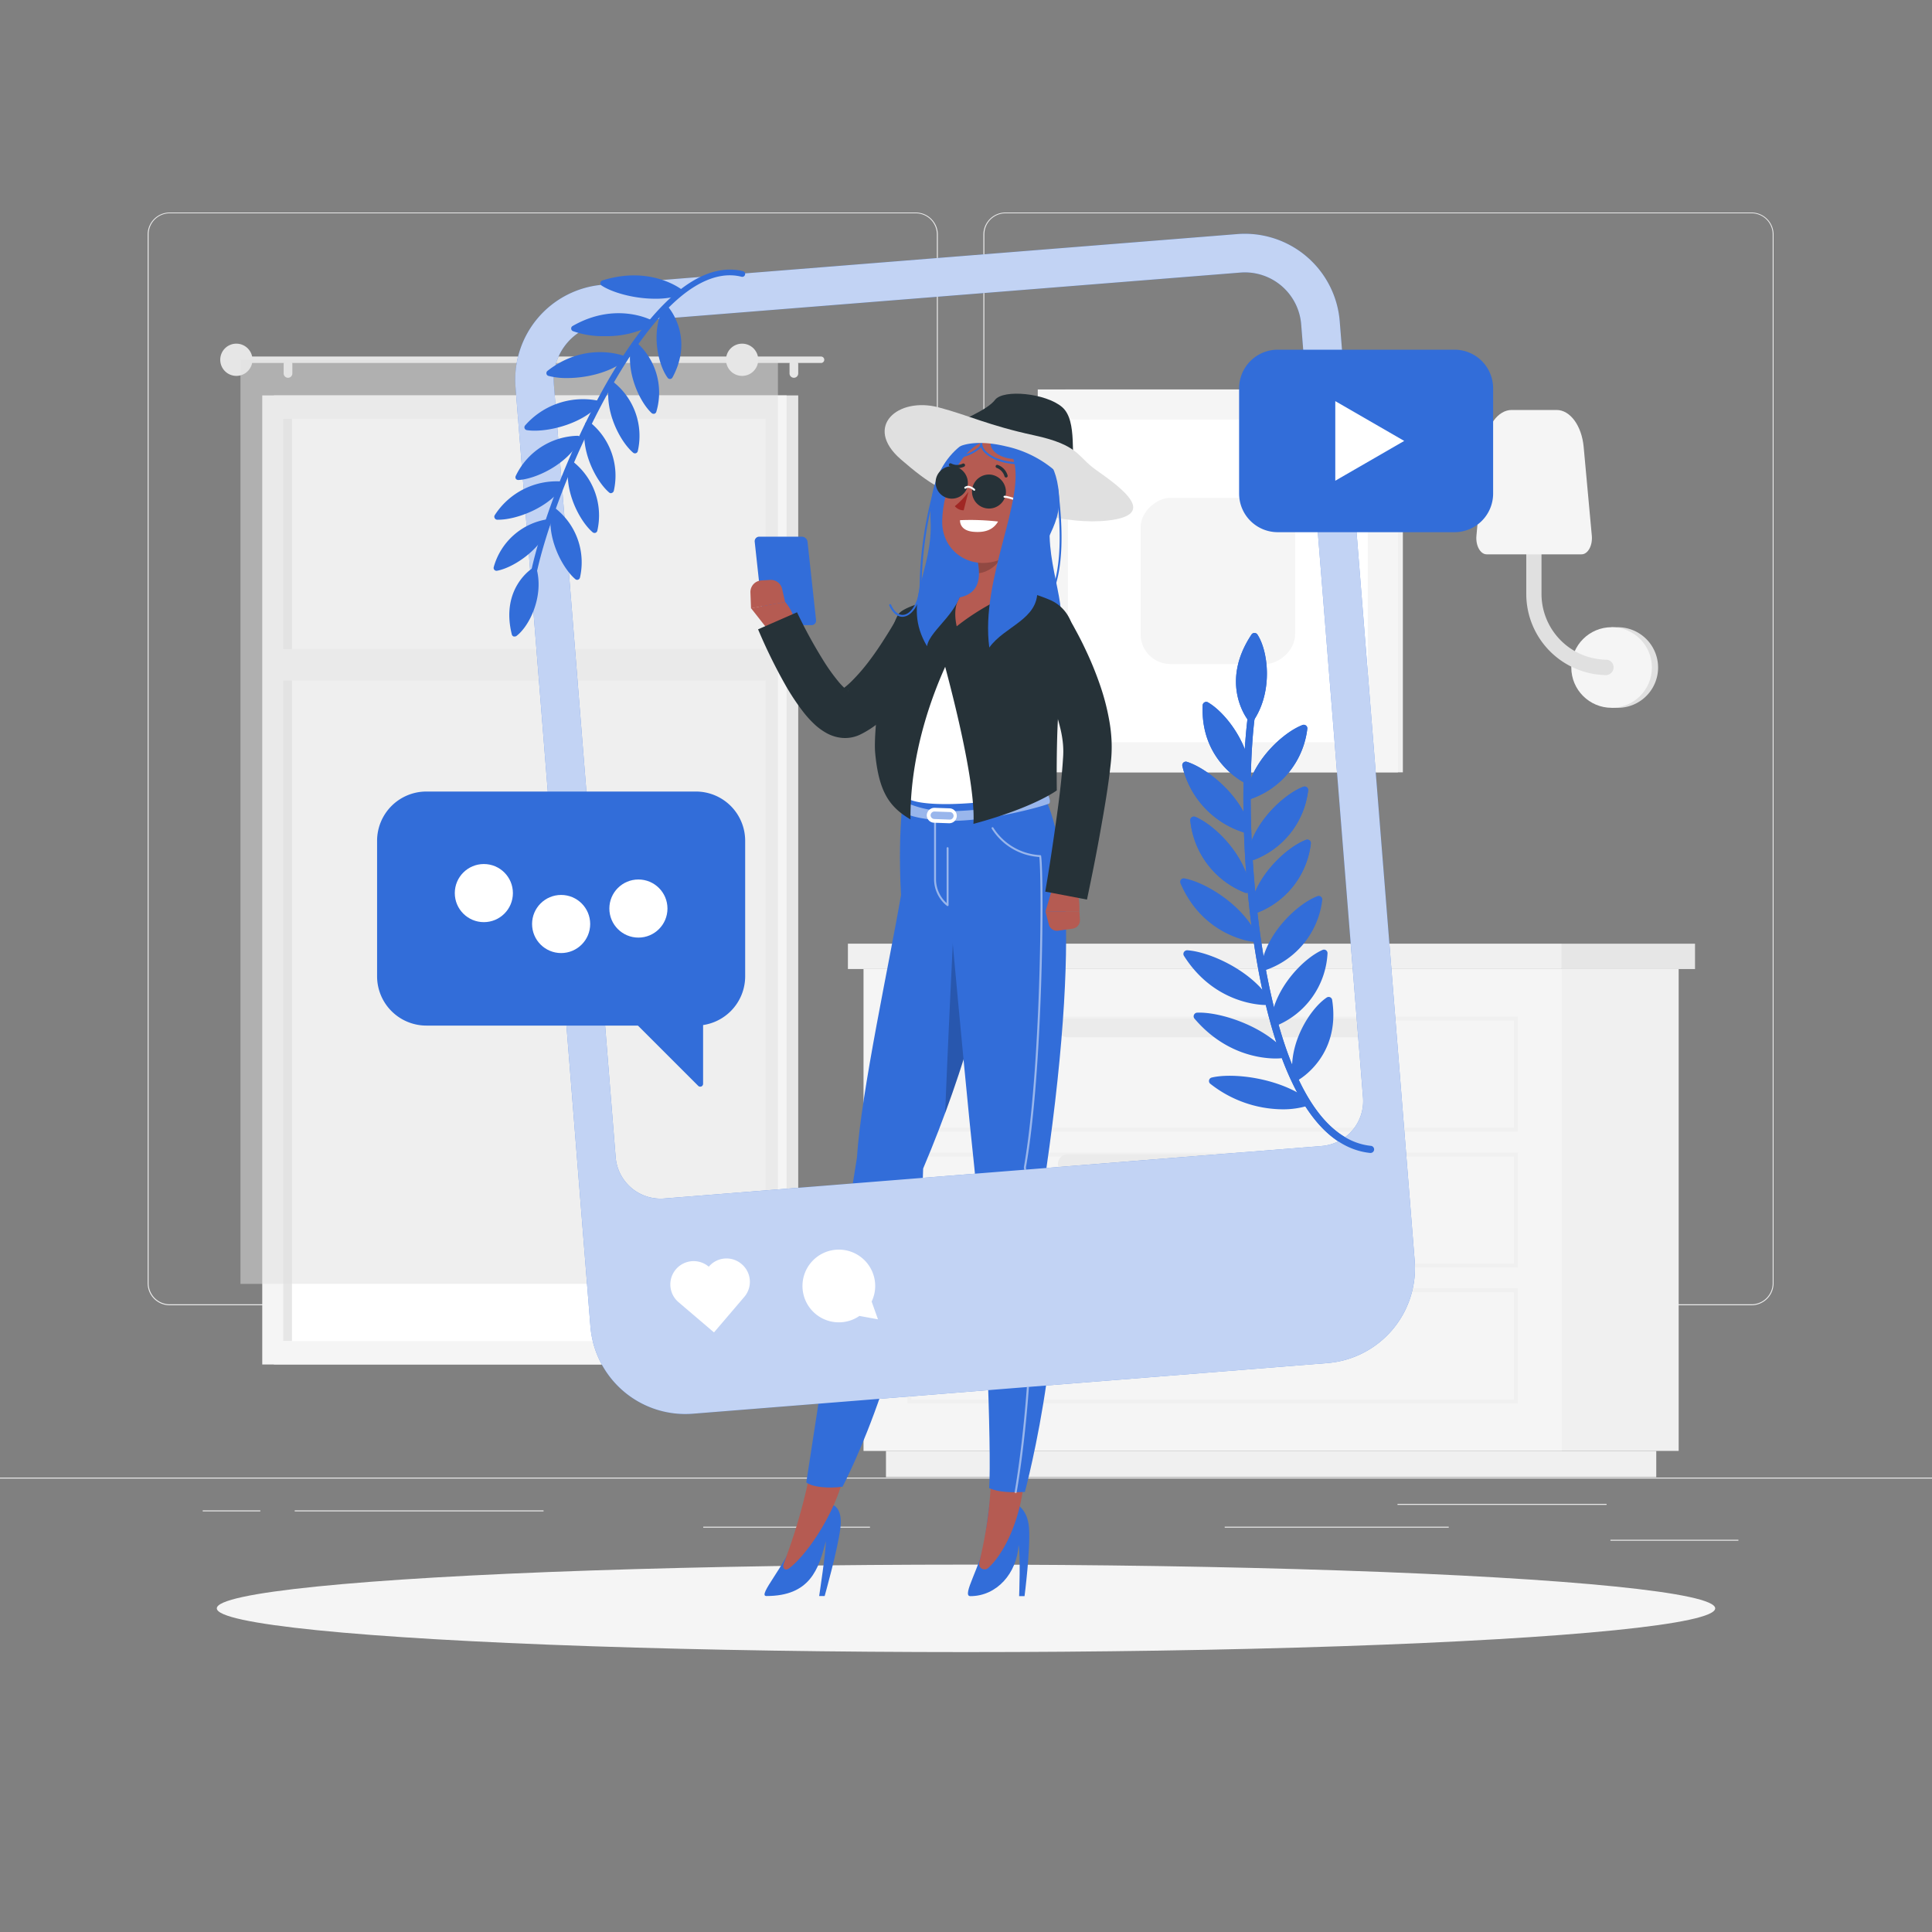 <svg xmlns="http://www.w3.org/2000/svg" viewBox="0 0 500 500"><rect x="0" y="0" width="500" height="500" fill="#808080" stroke="none"/><g id="freepik--background-complete--inject-5"><rect y="382.4" width="500" height="0.25" style="fill:#ebebeb"></rect><rect x="416.78" y="398.49" width="33.12" height="0.25" style="fill:#ebebeb"></rect><rect x="316.95" y="395.11" width="57.98" height="0.25" style="fill:#ebebeb"></rect><rect x="361.67" y="389.21" width="54.11" height="0.25" style="fill:#ebebeb"></rect><rect x="52.46" y="390.89" width="14.91" height="0.25" style="fill:#ebebeb"></rect><rect x="76.27" y="390.89" width="64.4" height="0.25" style="fill:#ebebeb"></rect><rect x="182" y="395.11" width="43.15" height="0.25" style="fill:#ebebeb"></rect><path d="M237,337.8H43.91a5.71,5.71,0,0,1-5.7-5.71V60.66A5.71,5.71,0,0,1,43.91,55H237a5.71,5.71,0,0,1,5.71,5.71V332.09A5.71,5.71,0,0,1,237,337.8ZM43.91,55.2a5.46,5.46,0,0,0-5.45,5.46V332.09a5.46,5.46,0,0,0,5.45,5.46H237a5.47,5.47,0,0,0,5.46-5.46V60.66A5.47,5.47,0,0,0,237,55.2Z" style="fill:#ebebeb"></path><path d="M453.31,337.8H260.21a5.72,5.72,0,0,1-5.71-5.71V60.66A5.72,5.72,0,0,1,260.21,55h193.1A5.71,5.71,0,0,1,459,60.66V332.09A5.71,5.71,0,0,1,453.31,337.8ZM260.21,55.2a5.47,5.47,0,0,0-5.46,5.46V332.09a5.47,5.47,0,0,0,5.46,5.46h193.1a5.47,5.47,0,0,0,5.46-5.46V60.66a5.47,5.47,0,0,0-5.46-5.46Z" style="fill:#ebebeb"></path><path d="M418.36,183.18a10.43,10.43,0,1,0,0-20.85h-1.28v20.85Z" style="fill:#e0e0e0"></path><circle cx="417.08" cy="172.75" r="10.43" style="fill:#f5f5f5"></circle><path d="M416,174.72a21,21,0,0,1-21-21V124.07a2,2,0,0,1,3.94,0v29.67a17.05,17.05,0,0,0,17,17,2,2,0,0,1,0,3.94Z" style="fill:#e0e0e0"></path><path d="M384.74,143.46h24.57c1.63,0,2.89-2.27,2.65-4.81l-2.11-23c-.51-5.48-3.49-9.55-7-9.55H391.22c-3.52,0-6.51,4.07-7,9.55l-2.12,23C381.86,141.19,383.11,143.46,384.74,143.46Z" style="fill:#f5f5f5"></path><rect x="70.89" y="102.34" width="135.7" height="250.8" transform="translate(277.47 455.47) rotate(180)" style="fill:#e6e6e6"></rect><rect x="67.87" y="102.34" width="135.7" height="250.8" transform="translate(271.44 455.47) rotate(180)" style="fill:#f5f5f5"></rect><rect x="16.4" y="165.3" width="238.64" height="124.87" transform="translate(363.46 92.02) rotate(90)" style="fill:#fff"></rect><rect x="-44.9" y="226.6" width="238.64" height="2.28" transform="translate(302.16 153.31) rotate(90)" style="fill:#e6e6e6"></rect><rect x="70.11" y="167.94" width="131.22" height="8.16" transform="translate(271.44 344.05) rotate(180)" style="fill:#f5f5f5"></rect><path d="M62,92.27H212.49a.84.84,0,0,1,.83.83h0a.84.84,0,0,1-.83.84H62a.84.84,0,0,1-.83-.84h0A.83.83,0,0,1,62,92.27Z" style="fill:#e6e6e6"></path><path d="M57,93.1a4.17,4.17,0,1,0,4.17-4.16A4.16,4.16,0,0,0,57,93.1Z" style="fill:#e6e6e6"></path><path d="M205.46,97.77h0a1.12,1.12,0,0,0,1.12-1.12V94.23a1.13,1.13,0,0,0-1.12-1.13h0a1.14,1.14,0,0,0-1.13,1.13v2.42A1.13,1.13,0,0,0,205.46,97.77Z" style="fill:#e6e6e6"></path><path d="M74.54,97.77h0a1.12,1.12,0,0,0,1.12-1.12V94.23a1.13,1.13,0,0,0-1.12-1.13h0a1.14,1.14,0,0,0-1.13,1.13v2.42A1.13,1.13,0,0,0,74.54,97.77Z" style="fill:#e6e6e6"></path><rect x="62.24" y="93.1" width="139.1" height="239.16" transform="translate(263.57 425.37) rotate(180)" style="fill:#e0e0e0;opacity:0.5"></rect><path d="M187.89,93.1a4.17,4.17,0,1,0,4.17-4.16A4.17,4.17,0,0,0,187.89,93.1Z" style="fill:#e6e6e6"></path><rect x="404.2" y="250.79" width="30.24" height="124.71" transform="translate(838.64 626.28) rotate(180)" style="fill:#f0f0f0"></rect><rect x="229.28" y="375.49" width="199.35" height="6.79" transform="translate(657.92 757.78) rotate(180)" style="fill:#f0f0f0"></rect><rect x="223.48" y="250.79" width="180.72" height="124.71" style="fill:#f5f5f5"></rect><path d="M392.83,328h-158V298.25h158Zm-156.94-1h155.9v-27.7H235.89Z" style="fill:#f0f0f0"></path><path d="M392.83,363.19h-158V333.4h158Zm-156.94-1h155.9V334.44H235.89Z" style="fill:#f0f0f0"></path><path d="M276.21,303.59h75.25a2.42,2.42,0,0,0,2.41-2.41h0a2.41,2.41,0,0,0-2.41-2.41H276.21a2.42,2.42,0,0,0-2.41,2.41h0A2.42,2.42,0,0,0,276.21,303.59Z" style="fill:#ebebeb"></path><path d="M392.83,292.88h-158V263.09h158Zm-156.94-1.05h155.9v-27.7H235.89Z" style="fill:#f0f0f0"></path><path d="M276.21,268.43h75.25a2.41,2.41,0,0,0,2.41-2.41h0a2.42,2.42,0,0,0-2.41-2.41H276.21A2.42,2.42,0,0,0,273.8,266h0A2.42,2.42,0,0,0,276.21,268.43Z" style="fill:#ebebeb"></path><path d="M276.21,338.74h75.25a2.41,2.41,0,0,0,2.41-2.41h0a2.42,2.42,0,0,0-2.41-2.41H276.21a2.42,2.42,0,0,0-2.41,2.41h0A2.42,2.42,0,0,0,276.21,338.74Z" style="fill:#ebebeb"></path><rect x="219.45" y="244.23" width="184.75" height="6.56" transform="translate(623.64 495.01) rotate(180)" style="fill:#f0f0f0"></rect><rect x="404.2" y="244.23" width="34.47" height="6.56" style="fill:#e6e6e6"></rect><rect x="275.72" y="100.8" width="87.34" height="99.09" transform="translate(638.78 300.68) rotate(180)" style="fill:#f0f0f0"></rect><rect x="268.58" y="100.8" width="93.21" height="99.09" transform="translate(630.36 300.68) rotate(180)" style="fill:#f5f5f5"></rect><rect x="273.44" y="111.55" width="83.47" height="77.59" transform="translate(465.52 -164.84) rotate(90)" style="fill:#fff"></rect><rect x="293.68" y="130.35" width="43.01" height="39.98" rx="7.69" transform="translate(465.52 -164.84) rotate(90)" style="fill:#f5f5f5"></rect></g><g id="freepik--Shadow--inject-5"><ellipse id="freepik--path--inject-5" cx="250" cy="416.24" rx="193.89" ry="11.32" style="fill:#f5f5f5"></ellipse></g><g id="freepik--Character--inject-5"><path d="M210,161.79h-11a1.53,1.53,0,0,1-1.48-1.34l-2.2-20.22a1.18,1.18,0,0,1,1.19-1.34h11a1.53,1.53,0,0,1,1.48,1.34l2.2,20.22A1.18,1.18,0,0,1,210,161.79Z" style="fill:#326DD9"></path><path d="M243.64,111.65c5.16-3.05,11.72-5.36,13.88-8.17s13.16-1.73,17.35,1.87,1.95,13.51,3.55,17.29-2,6.75-2,6.75Z" style="fill:#263238"></path><path d="M250.9,115.42c-10.25,5.35-10.35,26.34-4.26,38.54s23.1,14.71,26.93,9.54-4.25-19.58-1.25-31.42S260.31,110.5,250.9,115.42Z" style="fill:#326DD9"></path><path d="M198.3,162.4l-3.93-5,8.83-1.62s4.87,5.52,1.15,9h-1.17A6.24,6.24,0,0,1,198.3,162.4Z" style="fill:#b55b52"></path><path d="M197,150.22l2.32-.14a3,3,0,0,1,3.09,2.32l.78,3.41-8.83,1.62-.15-4.12A3,3,0,0,1,197,150.22Z" style="fill:#b55b52"></path><path d="M244.58,166.33c-.78,1.28-1.48,2.33-2.24,3.47s-1.51,2.22-2.29,3.31c-1.58,2.17-3.22,4.32-5,6.41a60.68,60.68,0,0,1-5.93,6.12,35.32,35.32,0,0,1-3.7,2.86,25.51,25.51,0,0,1-2.22,1.31l-.3.15c-.12.06-.12.07-.42.21a9,9,0,0,1-4.5.8,10.19,10.19,0,0,1-4.32-1.39,15.93,15.93,0,0,1-2.54-1.83,27.47,27.47,0,0,1-3.31-3.6,59.75,59.75,0,0,1-4.62-7,137.47,137.47,0,0,1-7-14.28l10.08-4.41a125.81,125.81,0,0,0,6.93,12.66,49.42,49.42,0,0,0,3.95,5.47,14.53,14.53,0,0,0,1.9,1.89,2.32,2.32,0,0,0,.55.36c.06,0-.09-.13-.74-.21a3.46,3.46,0,0,0-1.16.1,4.38,4.38,0,0,0-.58.2c-.15.08,0,0,0,0l.12-.07a11.21,11.21,0,0,0,1-.68,22.6,22.6,0,0,0,2.19-1.91,48.45,48.45,0,0,0,4.35-5c1.4-1.83,2.74-3.78,4-5.77.64-1,1.27-2,1.87-3s1.23-2.09,1.72-3Z" style="fill:#263238"></path><path d="M286.7,134.71c-10.93,1.22-22.94-3.21-32.27-4.78S240.2,125,233.1,118.85c-9.71-8.46-.74-16.22,9.82-13.42,7.65,2,12.89,4.68,24.66,7.22s11.2,5.55,16.05,8.95C290.84,126.65,299.54,133.28,286.7,134.71Z" style="fill:#e0e0e0"></path><path d="M262.15,388.84s3.76,1,4.16,6.57-1.16,17.67-1.16,17.67h-1.4s.4-10.69-.15-13.18c-.43,7.23-5.61,13.18-12.47,13.18-2.43,0,2.87-7.9,3.73-14.62s1.36-10.3,1.36-10.3Z" style="fill:#326DD9"></path><path d="M256.41,384.49l8.41.47c-1.38,10.29-5.64,17.8-9.16,20.91a1.43,1.43,0,0,1-2.26-1.42A108.33,108.33,0,0,0,256.41,384.49Z" style="fill:#b55b52"></path><path d="M215.27,389.38s2.88.48,2.23,6-4.08,17.67-4.08,17.67H212s1.79-11.69,1.71-14.18c-1.81,7.23-4.08,14.18-15.37,14.18-2.43,0,5-7.9,7.1-14.62s2.86-9.08,2.86-9.08Z" style="fill:#326DD9"></path><path d="M209.46,382l8.22,2.48c-2.92,9.25-9.31,18.26-13.42,21.37-1.1.83-1.89,0-1.41-1.26A147.83,147.83,0,0,0,209.46,382Z" style="fill:#b55b52"></path><path d="M234.24,203.08s-2.06,9.89-1.06,28.56c-2.81,16.61-10.34,50.95-11.41,68-4.46,27.54-13.1,84-13.1,84,1.54,1.28,5.92,1.61,9.38,1.12,0,0,20-37.66,20.86-82.34,22.71-53.48,24.53-98.76,24.53-98.76Z" style="fill:#326DD9"></path><path d="M247.12,233.41s-1.63,32.16-2.51,54.66a336.05,336.05,0,0,0,14.58-52.46Z" style="opacity:0.2"></path><path d="M242.92,203.67s6.4,72.53,9.2,98.14c2.93,26.89,4.53,74.81,3.87,83.3,2.5,1.18,6.16,1.15,9.25,1,0,0,13.31-49.27,5.47-83.11,4.9-33.65,5.91-57.53,4.78-72.75-1.43-19.21-5.87-25.14-5.87-25.14Z" style="fill:#326DD9"></path><path d="M233.3,207.17l-.47,2.27s1,2.31,11.31,2.94,26.06-3.74,27.44-4.46c.49-.9-.57-2.55-.57-2.55s-10.61,4.59-26.35,4.57A27.11,27.11,0,0,1,233.3,207.17Z" style="fill:#326DD9"></path><path d="M233.3,207.17l-.47,2.27s1,2.31,11.31,2.94,26.06-3.74,27.44-4.46c.49-.9-.57-2.55-.57-2.55s-10.61,4.59-26.35,4.57A27.11,27.11,0,0,1,233.3,207.17Z" style="fill:#fff;opacity:0.5"></path><path d="M231.21,166.63c-.18,8.16-6.79,12.44.43,18.72-.49,7.06-.48,17.73,2.39,20.59,2.16,3.12,18.52,2.87,35.59-.83-2-9.84-.8-15.34,5.52-37.28a8.92,8.92,0,0,0-7-11.25c-1.4-.25-2.87-.48-4.39-.66a112.76,112.76,0,0,0-16-1.2c-1.74,0-3.54.12-5.26.23A12.06,12.06,0,0,0,231.21,166.63Z" style="fill:#fff"></path><path d="M263.5,137.82c-1.39,5.06-3.1,14.4.24,18.1a39.2,39.2,0,0,0-15.11,6.3,3.11,3.11,0,0,1-4.44-4.23,10.9,10.9,0,0,1,3.58-3.27c5.83-.94,6-5.2,5.3-9.27Z" style="fill:#b55b52"></path><path d="M248.18,154.91c-2.3,3.87.28,10.09.28,10.09s-13,21.49-12.83,47.06c-5.47-3.23-8.18-7.12-9.13-17.13-.69-7.26,3.32-33.68,6.41-36.43,2.32-2.07,10.58-3.91,14.5-4.69A.74.74,0,0,1,248.18,154.91Z" style="fill:#263238"></path><path d="M260.34,154.28c-12.09,5.7-17.42,12.16-17.42,12.16s9.83,33.89,9,46.78c15.69-4.22,21.58-8.66,21.58-8.66s-.33-21.56,1.34-27.34c.78-2.7,1.8-6.8,2.67-10.39a10,10,0,0,0-5.87-11.61,43.84,43.84,0,0,0-4.18-1.52A9.86,9.86,0,0,0,260.34,154.28Z" style="fill:#263238"></path><path d="M259.25,140.93l-6.17,4.52a16.6,16.6,0,0,1,.28,2.87c2.21-.15,5.4-2.33,5.8-4.6A7.71,7.71,0,0,0,259.25,140.93Z" style="opacity:0.2"></path><path d="M258.3,112.5c-9.16-1.1-18.23,8.55-17.48,22.07s-7.66,21.26-.91,32.68c.75-4.58,9.73-9.21,9.28-17.58s-3.28-20.63,3.47-24.94S264.52,113.25,258.3,112.5Z" style="fill:#326DD9"></path><path d="M233.57,159.63c-1.34,0-2.57-1-3.43-2.92a.25.25,0,1,1,.46-.2c.86,1.9,2.11,2.84,3.41,2.58,1.88-.38,3.85-3.24,4-8a97.58,97.58,0,0,1,3.77-24.83.25.25,0,0,1,.31-.16.24.24,0,0,1,.16.31,97,97,0,0,0-3.74,24.69c-.15,5-2.32,8-4.39,8.45A2.47,2.47,0,0,1,233.57,159.63Z" style="fill:#326DD9"></path><path d="M269.63,128.8c-2.63,8.2-3.57,11.73-8.79,15-7.86,4.85-17.16-.14-17-9,.16-7.94,4.44-20,13.28-21.3S272.26,120.59,269.63,128.8Z" style="fill:#b55b52"></path><path d="M247.06,118.58l-.43,0a.24.24,0,0,1-.23-.27.25.25,0,0,1,.26-.23,10,10,0,0,0,6.61-2.38,1.25,1.25,0,0,0,.45-.9.25.25,0,0,1,.21-.28.26.26,0,0,1,.28.22,1.67,1.67,0,0,1-.57,1.3A10.68,10.68,0,0,1,247.06,118.58Z" style="fill:#326DD9"></path><path d="M260.28,128a4.4,4.4,0,1,1-3.74-5.15A4.5,4.5,0,0,1,260.28,128Z" style="fill:#263238"></path><path d="M250.33,126.14a4.2,4.2,0,1,1-3.1-5.39A4.39,4.39,0,0,1,250.33,126.14Z" style="fill:#263238"></path><path d="M252.13,127a.22.22,0,0,1-.17-.07s-1.15-1.1-2-.49a.25.25,0,0,1-.35-.06.25.25,0,0,1,.06-.35c1.18-.86,2.57.49,2.63.54a.26.26,0,0,1,0,.36A.26.26,0,0,1,252.13,127Z" style="fill:#fff"></path><path d="M267.66,131.69a.2.2,0,0,1-.11,0c-5.62-2.84-7.57-2.89-7.59-2.89a.25.25,0,0,1-.25-.25.26.26,0,0,1,.25-.25c.08,0,2.05,0,7.81,2.94a.26.26,0,0,1,.11.34A.25.25,0,0,1,267.66,131.69Z" style="fill:#fff"></path><path d="M248.46,134.62a63.86,63.86,0,0,1,9.84.35c-1,1.69-2.75,3-6.44,2.65S248.46,134.62,248.46,134.62Z" style="fill:#fff"></path><path d="M256.83,127.94c-.17.68-.67,1.14-1.11,1s-.67-.76-.49-1.44.67-1.13,1.11-1S257,127.27,256.83,127.94Z" style="fill:#263238"></path><path d="M248.46,125.93c-.18.68-.68,1.14-1.12,1s-.66-.76-.49-1.44.67-1.13,1.12-1S248.63,125.25,248.46,125.93Z" style="fill:#263238"></path><path d="M248.15,124.59l-1.51-.89S247.16,125.19,248.15,124.59Z" style="fill:#263238"></path><path d="M250.62,127.27A18.4,18.4,0,0,1,247.1,131a3,3,0,0,0,2.3,1.07Z" style="fill:#a02724"></path><path d="M270.59,135.25a5.67,5.67,0,0,1-4,2.35c-2,.14-2.55-2.18-1.56-4.21.89-1.83,3-4.1,4.86-3.28S271.88,133.54,270.59,135.25Z" style="fill:#b55b52"></path><path d="M260.18,123.54a.48.48,0,0,1-.21-.25,3.31,3.31,0,0,0-2-2.19.41.41,0,0,1-.29-.5.42.42,0,0,1,.51-.29,4.08,4.08,0,0,1,2.58,2.74.42.42,0,0,1-.27.51A.46.46,0,0,1,260.18,123.54Z" style="fill:#263238"></path><path d="M249.5,120a.45.45,0,0,1,.22.21.43.43,0,0,1-.2.55,4.12,4.12,0,0,1-3.76-.1.41.41,0,0,1,.44-.7,3.25,3.25,0,0,0,3,0A.42.42,0,0,1,249.5,120Z" style="fill:#263238"></path><path d="M256.53,126.6l-1.51-.89S255.53,127.2,256.53,126.6Z" style="fill:#263238"></path><path d="M272.74,228.56l-2.18,7.36,8.79,0s.29-5.67-2-9.2l-1.12-.41C274.32,226.5,273.59,226.85,272.74,228.56Z" style="fill:#b55b52"></path><path d="M273.85,240.86l3.77-.53a2.18,2.18,0,0,0,1.86-2.3l-.13-2.14-8.79,0,.87,3.34A2.17,2.17,0,0,0,273.85,240.86Z" style="fill:#b55b52"></path><path d="M276.42,159.67c.52.83.88,1.46,1.29,2.18l1.14,2.1c.75,1.41,1.46,2.82,2.13,4.26a87.1,87.1,0,0,1,3.64,8.89,59.73,59.73,0,0,1,2.5,9.62,39.59,39.59,0,0,1,.56,5.2,37.37,37.37,0,0,1-.18,5.27c-.65,6.32-1.69,12.13-2.74,18.05s-2.22,11.7-3.45,17.57l-10.8-2.06c1-5.76,1.87-11.59,2.69-17.38s1.58-11.64,1.91-17.11a22.43,22.43,0,0,0,0-3.59,27.75,27.75,0,0,0-.56-3.59,48.82,48.82,0,0,0-2.31-7.44,75.26,75.26,0,0,0-3.42-7.38c-.64-1.21-1.31-2.41-2-3.59l-1.06-1.74c-.34-.55-.75-1.19-1-1.6Z" style="fill:#263238"></path><path d="M245.79,213.06h-.07l-4-.14a1.93,1.93,0,0,1-1.87-2,2,2,0,0,1,2-1.86l4,.14a1.93,1.93,0,0,1-.06,3.85Zm0-.95a1,1,0,0,0,1-.94,1,1,0,0,0-.27-.7.94.94,0,0,0-.68-.31l-4-.14a1,1,0,0,0-1,.94,1,1,0,0,0,.95,1Z" style="fill:#fff"></path><path d="M245.24,234.5a.27.27,0,0,1-.15-.05,8.81,8.81,0,0,1-3.35-6.93V212.46a.25.25,0,0,1,.5,0v15.06a8.31,8.31,0,0,0,2.75,6.19V219.5a.25.25,0,0,1,.5,0v14.75a.25.25,0,0,1-.14.23Z" style="fill:#fff;opacity:0.5"></path><path d="M262.8,386.43h0a.25.25,0,0,1-.21-.29c3.62-21.28,5.91-56.64,2.39-84a.09.09,0,0,1,0-.07c4.38-24.69,4.75-73,4-80.28a15.69,15.69,0,0,1-12.33-7.34.25.25,0,0,1,.1-.34.25.25,0,0,1,.34.11,15.23,15.23,0,0,0,12.13,7.09.26.26,0,0,1,.23.21c.81,6.51.48,55.62-3.94,80.6,3.52,27.4,1.23,62.8-2.4,84.11A.24.24,0,0,1,262.8,386.43Z" style="fill:#fff;opacity:0.5"></path><path d="M262.25,118.79c3.33,10.34-8.6,31-6.22,48.79,4-5.58,12.74-7.25,12.43-14.91-.51-13,6.43-14.81,5.57-25-.75-8.89-5-12.41-12.46-14.28S255,118.22,262.25,118.79Z" style="fill:#326DD9"></path><path d="M263.3,120.14h0c-5.11-.15-8.59-2.31-9.4-4.37a2.58,2.58,0,0,1,.69-2.9.24.24,0,0,1,.35,0,.26.26,0,0,1,0,.36,2.06,2.06,0,0,0-.57,2.36c.75,1.9,4.06,3.91,8.94,4a.24.24,0,0,1,.24.25A.25.25,0,0,1,263.3,120.14Z" style="fill:#326DD9"></path><path d="M272.58,152.81l-.09,0a.25.25,0,0,1-.15-.32c2.12-5.63,2.48-14.6,1-25.94a.25.25,0,0,1,.22-.28.25.25,0,0,1,.28.22c1.47,11.58,1.11,20.39-1.07,26.17A.26.26,0,0,1,272.58,152.81Z" style="fill:#326DD9"></path><path d="M249.57,111.61c-6.22,1.1-1.11,3.89-1.11,3.89s3.78-1.94,11.84,0a28.93,28.93,0,0,1,12.36,6s3.63-.92,2-4S262.13,109.39,249.57,111.61Z" style="fill:#e0e0e0"></path></g><g id="freepik--Post--inject-5"><path d="M354.76,298.39h-.1c-5.39-.54-10.28-3.5-14.5-8.8-17.36-21.74-20.44-78.27-17.28-103.8a.91.91,0,0,1,1-.8.92.92,0,0,1,.8,1c-3,24.56.09,81.39,16.89,102.44,3.91,4.89,8.37,7.62,13.26,8.12a.92.92,0,0,1-.09,1.83Z" style="fill:#326DD9"></path><path d="M323.75,185.85c4.64-7.06,3.56-17.06.9-21.12C316.45,177.08,323.75,185.85,323.75,185.85Z" style="fill:#326DD9"></path><path d="M323.75,186.77a.9.9,0,0,1-.7-.33c-.08-.1-7.64-9.44.84-22.22a.9.9,0,0,1,.76-.41.94.94,0,0,1,.77.41c2.78,4.25,4.07,14.57-.9,22.13a.9.9,0,0,1-.71.41Zm.84-20.22c-5,8.6-2.37,15.09-.89,17.59A21.73,21.73,0,0,0,324.59,166.55Z" style="fill:#326DD9"></path><path d="M322.73,201.88c.3-8.12-6-16.68-10.57-19.31C311.55,196.8,322.73,201.88,322.73,201.88Z" style="fill:#326DD9"></path><path d="M322.73,202.8a.85.85,0,0,1-.38-.09c-.12-.05-11.73-5.5-11.1-20.18a.89.89,0,0,1,.47-.76.88.88,0,0,1,.9,0c4.71,2.72,11.35,11.46,11,20.13a.93.93,0,0,1-.92.89Zm-9.67-18.51a19.24,19.24,0,0,0,8.73,16C321.35,193.86,316.94,187.32,313.06,184.29Z" style="fill:#326DD9"></path><path d="M323.45,205.88c1.19-8,9-15.5,14-17.39C335.4,202.61,323.45,205.88,323.45,205.88Z" style="fill:#326DD9"></path><path d="M323.45,206.8a.93.93,0,0,1-.61-.23.94.94,0,0,1-.3-.82c1.28-8.59,9.42-16.16,14.56-18.12a.9.9,0,0,1,.89.15.89.89,0,0,1,.34.84,21.94,21.94,0,0,1-14.64,18.15Zm12.76-16.73c-4.37,2.39-9.91,8.14-11.53,14.39A19.79,19.79,0,0,0,336.21,190.07Z" style="fill:#326DD9"></path><path d="M323.66,221.86c1.2-8,9-15.5,14-17.39C335.61,218.59,323.66,221.86,323.66,221.86Z" style="fill:#326DD9"></path><path d="M323.66,222.78a.92.92,0,0,1-.9-1.05c1.27-8.59,9.41-16.16,14.55-18.12a.94.94,0,0,1,.9.14.93.93,0,0,1,.33.85,22,22,0,0,1-14.63,18.15A1,1,0,0,1,323.66,222.78Zm12.76-16.73c-4.37,2.39-9.91,8.14-11.53,14.39A19.77,19.77,0,0,0,336.42,206.05Z" style="fill:#326DD9"></path><path d="M324.36,235.6c1.2-8,9-15.5,14-17.39C336.31,232.33,324.36,235.6,324.36,235.6Z" style="fill:#326DD9"></path><path d="M324.36,236.52a.9.9,0,0,1-.6-.23.88.88,0,0,1-.3-.82c1.27-8.58,9.41-16.16,14.55-18.12a.92.92,0,0,1,.9.15.9.9,0,0,1,.33.84,21.93,21.93,0,0,1-14.63,18.15A1,1,0,0,1,324.36,236.52Zm12.76-16.73c-4.37,2.39-9.91,8.14-11.53,14.39A19.75,19.75,0,0,0,337.12,219.79Z" style="fill:#326DD9"></path><path d="M327.32,250.17c1.19-8,9-15.51,14-17.4C339.27,246.89,327.32,250.17,327.32,250.17Z" style="fill:#326DD9"></path><path d="M327.32,251.08a.92.92,0,0,1-.91-1.05c1.28-8.58,9.41-16.16,14.55-18.11a.89.89,0,0,1,.9.14.91.91,0,0,1,.34.84,21.92,21.92,0,0,1-14.64,18.15Zm12.76-16.73c-4.37,2.39-9.91,8.14-11.53,14.39A19.75,19.75,0,0,0,340.08,234.35Z" style="fill:#326DD9"></path><path d="M329.79,264.67c.69-8.09,8-15.89,12.86-18C341.51,260.88,329.79,264.67,329.79,264.67Z" style="fill:#326DD9"></path><path d="M329.79,265.59a1,1,0,0,1-.58-.2.9.9,0,0,1-.34-.79c.74-8.64,8.4-16.58,13.41-18.76a.91.91,0,0,1,.9.09.92.92,0,0,1,.38.82,21.45,21.45,0,0,1-13.49,18.8A.9.9,0,0,1,329.79,265.59Zm11.75-17.29c-4.22,2.57-9.4,8.58-10.62,14.91A19.32,19.32,0,0,0,341.54,248.3Z" style="fill:#326DD9"></path><path d="M335.48,278.76c-1.21-8.08,4.14-17,8.37-19.83C346.05,273.08,335.48,278.76,335.48,278.76Z" style="fill:#326DD9"></path><path d="M335.48,279.67a1,1,0,0,1-.41-.09.94.94,0,0,1-.5-.69c-1.29-8.64,4.36-17.74,8.77-20.72a.91.91,0,0,1,1.42.61c2.27,14.63-8.73,20.72-8.85,20.78A.81.81,0,0,1,335.48,279.67Zm7.66-19c-3.53,3.23-7.22,10-6.9,16.5C338.71,275.33,344,270.24,343.14,260.66Z" style="fill:#326DD9"></path><path d="M322.66,214.68c-2-8-10.61-15-15.76-16.64A22.4,22.4,0,0,0,322.66,214.68Z" style="fill:#326DD9"></path><path d="M322.66,215.6l-.19,0A23.56,23.56,0,0,1,306,198.26a.92.92,0,0,1,1.17-1.1c5.32,1.69,14.21,8.82,16.37,17.29a.92.92,0,0,1-.22.87A1,1,0,0,1,322.66,215.6Zm-14.36-16a21.38,21.38,0,0,0,13,13.71C319,207.19,312.9,201.77,308.3,199.59Z" style="fill:#326DD9"></path><path d="M322.62,230.16c-1-8.09-8.72-15.84-13.65-17.91A21.37,21.37,0,0,0,322.62,230.16Z" style="fill:#326DD9"></path><path d="M322.62,231.07a.84.84,0,0,1-.27,0,22.47,22.47,0,0,1-14.29-18.67.93.93,0,0,1,1.27-1c5.1,2.15,13.09,10,14.2,18.64a.91.91,0,0,1-.32.82A.89.89,0,0,1,322.62,231.07Zm-12.46-17.19a20.31,20.31,0,0,0,11.26,14.8C319.9,222.38,314.49,216.44,310.16,213.88Z" style="fill:#326DD9"></path><path d="M324.69,242.87c-3.34-7.66-13-13.64-18.34-14.65A23.87,23.87,0,0,0,324.69,242.87Z" style="fill:#326DD9"></path><path d="M324.69,243.79h-.09c-.54-.05-13.17-1.4-19.1-15.2a.94.94,0,0,1,.13-.94.91.91,0,0,1,.89-.32c5.52,1,15.46,7.05,19,15.18a.93.93,0,0,1-.1.91A.91.91,0,0,1,324.69,243.79ZM308,229.61a22.86,22.86,0,0,0,15,12C319.76,235.88,312.92,231.25,308,229.61Z" style="fill:#326DD9"></path><path d="M327.81,259.18c-4.61-7.19-15.16-11.94-20.63-12.29C315.2,259.53,327.81,259.18,327.81,259.18Z" style="fill:#326DD9"></path><path d="M327.67,260.1c-1.62,0-13.47-.43-21.26-12.72a.92.92,0,0,1,0-1,1,1,0,0,1,.85-.45c5.62.36,16.46,5.1,21.34,12.71a.92.92,0,0,1-.75,1.42Zm-18.55-12a24.82,24.82,0,0,0,16.8,10C321.7,252.87,314.22,249.14,309.12,248.09Z" style="fill:#326DD9"></path><path d="M332.19,272.92c-5.69-6.62-16.89-10.15-22.35-9.88C319.78,274.68,332.19,272.92,332.19,272.92Z" style="fill:#326DD9"></path><path d="M330.27,273.94c-4,0-13.29-1.12-21.12-10.3a.91.91,0,0,1-.15-1,.94.94,0,0,1,.8-.56c5.6-.27,17.06,3.2,23.09,10.2a.91.91,0,0,1,.16.92.94.94,0,0,1-.73.59A17.71,17.71,0,0,1,330.27,273.94ZM312,264a26,26,0,0,0,18.15,8.07C325.13,267.37,317.2,264.51,312,264Z" style="fill:#326DD9"></path><path d="M338.1,285.31c-7.26-5.43-19.06-6.82-24.3-5.55C326.48,289.33,338.1,285.31,338.1,285.31Z" style="fill:#326DD9"></path><path d="M331.8,287.09a30.57,30.57,0,0,1-18.55-6.59.92.92,0,0,1,.33-1.63c5.39-1.3,17.41,0,25.07,5.71a.92.92,0,0,1,.36.87.93.93,0,0,1-.61.73A21.91,21.91,0,0,1,331.8,287.09Zm-15.62-6.77c8.45,5.56,16.17,5.17,19.66,4.57A35.9,35.9,0,0,0,316.18,280.32Z" style="fill:#326DD9"></path><path d="M320.22,60.58,156,73.69a24.64,24.64,0,0,0-22.58,26.49L152.8,343.29a24.64,24.64,0,0,0,26.49,22.58l164.25-13.11a24.64,24.64,0,0,0,22.58-26.49L346.72,83.15A24.64,24.64,0,0,0,320.22,60.58ZM156.77,83.65,321,70.54A14.62,14.62,0,0,1,336.75,84l16,200.08A11.67,11.67,0,0,1,342,296.59L171.89,310.17a11.67,11.67,0,0,1-12.56-10.7l-16-200.09A14.62,14.62,0,0,1,156.77,83.65Z" style="fill:#326DD9"></path><path d="M320.22,60.58,156,73.69a24.64,24.64,0,0,0-22.58,26.49L152.8,343.29a24.64,24.64,0,0,0,26.49,22.58l164.25-13.11a24.64,24.64,0,0,0,22.58-26.49L346.72,83.15A24.64,24.64,0,0,0,320.22,60.58ZM156.77,83.65,321,70.54A14.62,14.62,0,0,1,336.75,84l16,200.08A11.67,11.67,0,0,1,342,296.59L171.89,310.17a11.67,11.67,0,0,1-12.56-10.7l-16-200.09A14.62,14.62,0,0,1,156.77,83.65Z" style="fill:#fff;opacity:0.7"></path><path d="M191.93,327.14a6,6,0,0,0-8.5.68A6,6,0,1,0,175.6,337l9.18,7.83,7.83-9.18A6,6,0,0,0,191.93,327.14Z" style="fill:#fff"></path><path d="M225.58,336.84a9.27,9.27,0,0,0,.89-4.78,9.41,9.41,0,1,0-8.63,10.13,9.3,9.3,0,0,0,4.58-1.63l4.8.88Z" style="fill:#fff"></path><path d="M138.26,148.35l-.16,0a.74.74,0,0,1-.56-.89c4.52-20.33,22.2-62.61,41.34-74.49,4.66-2.89,9.19-3.83,13.46-2.78a.75.75,0,0,1-.36,1.45c-3.86-1-8-.08-12.32,2.59-18.52,11.5-36.32,54-40.67,73.55A.76.76,0,0,1,138.26,148.35Z" style="fill:#326DD9"></path><path d="M138.23,147.62c1.62,6.65-1.92,14-5,16.36C130.28,152.33,138.23,147.62,138.23,147.62Z" style="fill:#326DD9"></path><path d="M133.18,164.72a.73.73,0,0,1-.25,0,.75.75,0,0,1-.47-.52c-3-12,5.3-17.13,5.39-17.17a.7.7,0,0,1,.66-.05.75.75,0,0,1,.44.51c1.73,7.11-2,14.64-5.32,17.12A.74.74,0,0,1,133.18,164.72Zm4.54-15.81c-1.8,1.51-5.61,5.73-4.09,13.66A17.58,17.58,0,0,0,137.72,148.91Z" style="fill:#326DD9"></path><path d="M141.79,135.12c-2,6.27-9.12,11.09-13.3,11.86C131.89,136,141.79,135.12,141.79,135.12Z" style="fill:#326DD9"></path><path d="M128.49,147.72a.73.73,0,0,1-.55-.25.76.76,0,0,1-.16-.71,17.15,17.15,0,0,1,13.95-12.38.75.75,0,0,1,.64.27.73.73,0,0,1,.13.69c-2.1,6.7-9.54,11.57-13.87,12.37Zm12.16-11.65a15.37,15.37,0,0,0-11,9.84C133.43,144.65,138.58,140.85,140.65,136.07Z" style="fill:#326DD9"></path><path d="M143.43,132.26c-1.27,6.46,2.67,14.27,5.94,17.06A16.86,16.86,0,0,0,143.43,132.26Z" style="fill:#326DD9"></path><path d="M149.37,150.06a.7.7,0,0,1-.48-.18c-3.39-2.88-7.55-10.87-6.19-17.76a.74.74,0,0,1,.45-.55.78.78,0,0,1,.71.08,17.76,17.76,0,0,1,6.24,17.81.77.77,0,0,1-.49.56A.67.67,0,0,1,149.37,150.06ZM144,133.68c-.46,5.2,2.21,11.1,4.89,14.1A16,16,0,0,0,144,133.68Z" style="fill:#326DD9"></path><path d="M147.93,120.13c-1.27,6.46,2.66,14.27,5.93,17.06A16.86,16.86,0,0,0,147.93,120.13Z" style="fill:#326DD9"></path><path d="M153.86,137.93a.74.74,0,0,1-.48-.18c-3.39-2.88-7.54-10.87-6.18-17.76a.74.74,0,0,1,.45-.55.76.76,0,0,1,.7.08,17.74,17.74,0,0,1,6.24,17.81.74.74,0,0,1-.48.56A.69.69,0,0,1,153.86,137.93Zm-5.38-16.38c-.46,5.2,2.2,11.1,4.89,14.1A16,16,0,0,0,148.48,121.55Z" style="fill:#326DD9"></path><path d="M152.19,109.84c-1.27,6.46,2.67,14.27,5.94,17A16.85,16.85,0,0,0,152.19,109.84Z" style="fill:#326DD9"></path><path d="M158.13,127.64a.7.7,0,0,1-.48-.18c-3.39-2.89-7.55-10.87-6.19-17.77a.75.75,0,0,1,.45-.54.73.73,0,0,1,.71.08A17.76,17.76,0,0,1,158.86,127a.77.77,0,0,1-.49.56A1,1,0,0,1,158.13,127.64Zm-5.39-16.38c-.46,5.2,2.21,11.09,4.89,14.1A16,16,0,0,0,152.74,111.26Z" style="fill:#326DD9"></path><path d="M158.4,99.53c-1.28,6.46,2.66,14.27,5.93,17.06A16.86,16.86,0,0,0,158.4,99.53Z" style="fill:#326DD9"></path><path d="M164.33,117.33a.74.74,0,0,1-.48-.18c-3.39-2.88-7.54-10.87-6.18-17.76a.74.74,0,0,1,1.15-.47,17.76,17.76,0,0,1,6.24,17.82.74.74,0,0,1-.48.55A.73.73,0,0,1,164.33,117.33ZM159,101c-.46,5.21,2.2,11.1,4.89,14.11A16,16,0,0,0,159,101Z" style="fill:#326DD9"></path><path d="M164.21,89.13c-1.66,6.36,1.82,14.31,4.93,17.22C172.12,95.21,164.21,89.13,164.21,89.13Z" style="fill:#326DD9"></path><path d="M169.14,107.09a.76.76,0,0,1-.51-.2c-3.23-3-6.92-11.15-5.14-17.94a.78.78,0,0,1,.48-.52.74.74,0,0,1,.7.12,17.36,17.36,0,0,1,5.19,18,.76.76,0,0,1-.51.53A.75.75,0,0,1,169.14,107.09Zm-4.46-16.53c-.79,5.16,1.54,11.15,4.06,14.26A15.63,15.63,0,0,0,164.68,90.56Z" style="fill:#326DD9"></path><path d="M172.38,79.94c-3.12,5.83-1.45,14.06,1,17.4C178.9,87.14,172.38,79.94,172.38,79.94Z" style="fill:#326DD9"></path><path d="M173.38,98.08a.73.73,0,0,1-.59-.3c-2.56-3.48-4.4-12-1.07-18.19a.78.78,0,0,1,.57-.39.75.75,0,0,1,.64.24c.07.08,6.81,7.71,1.11,18.25a.76.76,0,0,1-.6.39Zm-.85-16.72c-2,4.84-1,11,.78,14.46A14.4,14.4,0,0,0,172.53,81.36Z" style="fill:#326DD9"></path><path d="M145.22,125.34c-3.72,5.52-12.17,8.56-16.54,8.41A18.14,18.14,0,0,1,145.22,125.34Z" style="fill:#326DD9"></path><path d="M129,134.5h-.34a.74.74,0,0,1-.63-.41.72.72,0,0,1,0-.75,19.07,19.07,0,0,1,17.25-8.74.71.71,0,0,1,.58.43.72.72,0,0,1-.06.72C142,131.48,133.59,134.5,129,134.5ZM143.77,126a17.32,17.32,0,0,0-13.6,6.94C134.27,132.54,140.37,130.05,143.77,126Z" style="fill:#326DD9"></path><path d="M149.38,113.52c-3,5.88-10.95,9.71-15.27,10A17.29,17.29,0,0,1,149.38,113.52Z" style="fill:#326DD9"></path><path d="M134.11,124.22a.75.75,0,0,1-.62-.33.77.77,0,0,1,0-.75,18.2,18.2,0,0,1,16-10.36.76.76,0,0,1,.62.36.79.79,0,0,1,0,.72c-3.19,6.27-11.42,10.11-15.89,10.36Zm13.95-9.9a16.43,16.43,0,0,0-12.59,8.23C139.46,121.78,145.2,118.71,148.06,114.32Z" style="fill:#326DD9"></path><path d="M154.41,104.38c-4.63,4.94-13.61,6.88-18,6.2A19.34,19.34,0,0,1,154.41,104.38Z" style="fill:#326DD9"></path><path d="M138.35,111.46a13.73,13.73,0,0,1-2-.14.74.74,0,0,1-.43-1.24,19.91,19.91,0,0,1,18.69-6.42.75.75,0,0,1,.53.52.74.74,0,0,1-.17.71C150.69,109.44,143.2,111.46,138.35,111.46ZM138.1,110c4.18.07,10.66-1.59,14.72-5.09A18.5,18.5,0,0,0,138.1,110Z" style="fill:#326DD9"></path><path d="M161.21,92.79c-5.46,4.23-14.8,5-19.06,3.78A20.46,20.46,0,0,1,161.21,92.79Z" style="fill:#326DD9"></path><path d="M146.75,97.84a18.15,18.15,0,0,1-4.81-.56.72.72,0,0,1-.52-.57.76.76,0,0,1,.27-.73c9.77-7.63,19.39-4,19.79-3.88a.74.74,0,0,1,.47.58.75.75,0,0,1-.28.7C157.53,96.58,151.47,97.84,146.75,97.84ZM144,96.18c4.18.58,10.89-.23,15.54-3.1A20.07,20.07,0,0,0,144,96.18Z" style="fill:#326DD9"></path><path d="M168.29,83.5c-6.15,3.5-15.64,3.16-19.73,1.47C159.3,78.79,168.29,83.5,168.29,83.5Z" style="fill:#326DD9"></path><path d="M156.5,87a23.07,23.07,0,0,1-8.22-1.3.76.76,0,0,1-.46-.64.73.73,0,0,1,.37-.69c11-6.32,20.06-1.69,20.44-1.49a.77.77,0,0,1,.4.65.76.76,0,0,1-.38.66A25.24,25.24,0,0,1,156.5,87Zm-6-2.16a27.35,27.35,0,0,0,16-1.22A21.08,21.08,0,0,0,150.46,84.8Z" style="fill:#326DD9"></path><path d="M176.15,75.65c-7,2.17-16.39,0-20-2.36C168.38,69.43,176.15,75.65,176.15,75.65Z" style="fill:#326DD9"></path><path d="M169.57,77.31c-5.65,0-11.2-1.66-13.86-3.4a.74.74,0,0,1,.18-1.33c12.51-3.93,20.4,2.23,20.73,2.49a.75.75,0,0,1,.26.72.74.74,0,0,1-.51.57A23,23,0,0,1,169.57,77.31Zm-11.49-3.8a29.14,29.14,0,0,0,16.23,1.85A22.29,22.29,0,0,0,158.08,73.51Z" style="fill:#326DD9"></path><path d="M354.76,298.39h-.1c-5.39-.54-10.28-3.5-14.5-8.8-17.36-21.74-20.44-78.27-17.28-103.8a.91.91,0,0,1,1-.8.92.92,0,0,1,.8,1c-3,24.56.09,81.39,16.89,102.44,3.91,4.89,8.37,7.62,13.26,8.12a.92.92,0,0,1-.09,1.83Z" style="fill:#326DD9"></path><path d="M323.75,185.85c4.64-7.06,3.56-17.06.9-21.12C316.45,177.08,323.75,185.85,323.75,185.85Z" style="fill:#326DD9"></path><path d="M323.75,186.77a.9.9,0,0,1-.7-.33c-.08-.1-7.64-9.44.84-22.22a.9.9,0,0,1,.76-.41.94.94,0,0,1,.77.41c2.78,4.25,4.07,14.57-.9,22.13a.9.9,0,0,1-.71.41Zm.84-20.22c-5,8.6-2.37,15.09-.89,17.59A21.73,21.73,0,0,0,324.59,166.55Z" style="fill:#326DD9"></path><path d="M322.73,201.88c.3-8.12-6-16.68-10.57-19.31C311.55,196.8,322.73,201.88,322.73,201.88Z" style="fill:#326DD9"></path><path d="M322.73,202.8a.85.85,0,0,1-.38-.09c-.12-.05-11.73-5.5-11.1-20.18a.89.89,0,0,1,.47-.76.88.88,0,0,1,.9,0c4.71,2.72,11.35,11.46,11,20.13a.93.93,0,0,1-.92.89Zm-9.67-18.51a19.24,19.24,0,0,0,8.73,16C321.35,193.86,316.94,187.32,313.06,184.29Z" style="fill:#326DD9"></path><path d="M323.45,205.88c1.19-8,9-15.5,14-17.39C335.4,202.61,323.45,205.88,323.45,205.88Z" style="fill:#326DD9"></path><path d="M323.45,206.8a.93.93,0,0,1-.61-.23.94.94,0,0,1-.3-.82c1.28-8.59,9.42-16.16,14.56-18.12a.9.9,0,0,1,.89.15.89.89,0,0,1,.34.84,21.94,21.94,0,0,1-14.64,18.15Zm12.76-16.73c-4.37,2.39-9.91,8.14-11.53,14.39A19.79,19.79,0,0,0,336.21,190.07Z" style="fill:#326DD9"></path><path d="M323.66,221.86c1.2-8,9-15.5,14-17.39C335.61,218.59,323.66,221.86,323.66,221.86Z" style="fill:#326DD9"></path><path d="M323.66,222.78a.92.92,0,0,1-.9-1.05c1.27-8.59,9.41-16.16,14.55-18.12a.94.94,0,0,1,.9.14.93.93,0,0,1,.33.85,22,22,0,0,1-14.63,18.15A1,1,0,0,1,323.66,222.78Zm12.76-16.73c-4.37,2.39-9.91,8.14-11.53,14.39A19.77,19.77,0,0,0,336.42,206.05Z" style="fill:#326DD9"></path><path d="M324.36,235.6c1.2-8,9-15.5,14-17.39C336.31,232.33,324.36,235.6,324.36,235.6Z" style="fill:#326DD9"></path><path d="M324.36,236.52a.9.9,0,0,1-.6-.23.88.88,0,0,1-.3-.82c1.27-8.58,9.41-16.16,14.55-18.12a.92.92,0,0,1,.9.15.9.9,0,0,1,.33.84,21.93,21.93,0,0,1-14.63,18.15A1,1,0,0,1,324.36,236.52Zm12.76-16.73c-4.37,2.39-9.91,8.14-11.53,14.39A19.75,19.75,0,0,0,337.12,219.79Z" style="fill:#326DD9"></path><path d="M322.66,214.68c-2-8-10.61-15-15.76-16.64A22.4,22.4,0,0,0,322.66,214.68Z" style="fill:#326DD9"></path><path d="M322.66,215.6l-.19,0A23.56,23.56,0,0,1,306,198.26a.92.92,0,0,1,1.17-1.1c5.32,1.69,14.21,8.82,16.37,17.29a.92.92,0,0,1-.22.87A1,1,0,0,1,322.66,215.6Zm-14.36-16a21.38,21.38,0,0,0,13,13.71C319,207.19,312.9,201.77,308.3,199.59Z" style="fill:#326DD9"></path><path d="M322.62,230.16c-1-8.09-8.72-15.84-13.65-17.91A21.37,21.37,0,0,0,322.62,230.16Z" style="fill:#326DD9"></path><path d="M322.62,231.07a.84.84,0,0,1-.27,0,22.47,22.47,0,0,1-14.29-18.67.93.93,0,0,1,1.27-1c5.1,2.15,13.09,10,14.2,18.64a.91.91,0,0,1-.32.82A.89.89,0,0,1,322.62,231.07Zm-12.46-17.19a20.31,20.31,0,0,0,11.26,14.8C319.9,222.38,314.49,216.44,310.16,213.88Z" style="fill:#326DD9"></path></g><g id="freepik--Icon--inject-5"><rect x="321.26" y="91.08" width="64.57" height="46.06" rx="9.36" style="fill:#326DD9"></rect><path d="M376.48,137.73H330.62a10,10,0,0,1-9.94-9.94V100.44a10,10,0,0,1,9.94-9.94h45.86a10,10,0,0,1,9.94,9.94v27.35A10,10,0,0,1,376.48,137.73ZM330.62,91.66a8.79,8.79,0,0,0-8.78,8.78v27.35a8.79,8.79,0,0,0,8.78,8.78h45.86a8.79,8.79,0,0,0,8.78-8.78V100.44a8.79,8.79,0,0,0-8.78-8.78Z" style="fill:#326DD9"></path><polygon points="363.41 114.11 345.57 103.81 345.57 124.41 363.41 114.11" style="fill:#fff"></polygon></g><g id="freepik--speech-bubble--inject-5"><rect x="98.33" y="205.59" width="93.78" height="59.08" rx="12" style="fill:#326DD9"></rect><path d="M180.11,265.42H110.33a12.76,12.76,0,0,1-12.74-12.75V217.59a12.75,12.75,0,0,1,12.74-12.74h69.78a12.75,12.75,0,0,1,12.74,12.74v35.08A12.76,12.76,0,0,1,180.11,265.42Zm-69.78-59.09a11.27,11.27,0,0,0-11.26,11.26v35.08a11.27,11.27,0,0,0,11.26,11.26h69.78a11.27,11.27,0,0,0,11.25-11.26V217.59a11.27,11.27,0,0,0-11.25-11.26Z" style="fill:#326DD9"></path><polygon points="149.59 248.86 181.22 280.49 181.22 248.86 149.59 248.86" style="fill:#326DD9"></polygon><path d="M181.22,281.23a.71.71,0,0,1-.53-.22l-31.63-31.62a.76.76,0,0,1-.16-.81.75.75,0,0,1,.69-.46h31.63a.74.74,0,0,1,.74.74v31.63a.75.75,0,0,1-.46.69A.92.92,0,0,1,181.22,281.23ZM151.38,249.6l29.09,29.1V249.6Z" style="fill:#326DD9"></path><circle cx="145.22" cy="239.13" r="7.52" style="fill:#fff"></circle><circle cx="165.22" cy="235.13" r="7.52" style="fill:#fff"></circle><circle cx="125.22" cy="231.13" r="7.52" style="fill:#fff"></circle></g></svg>